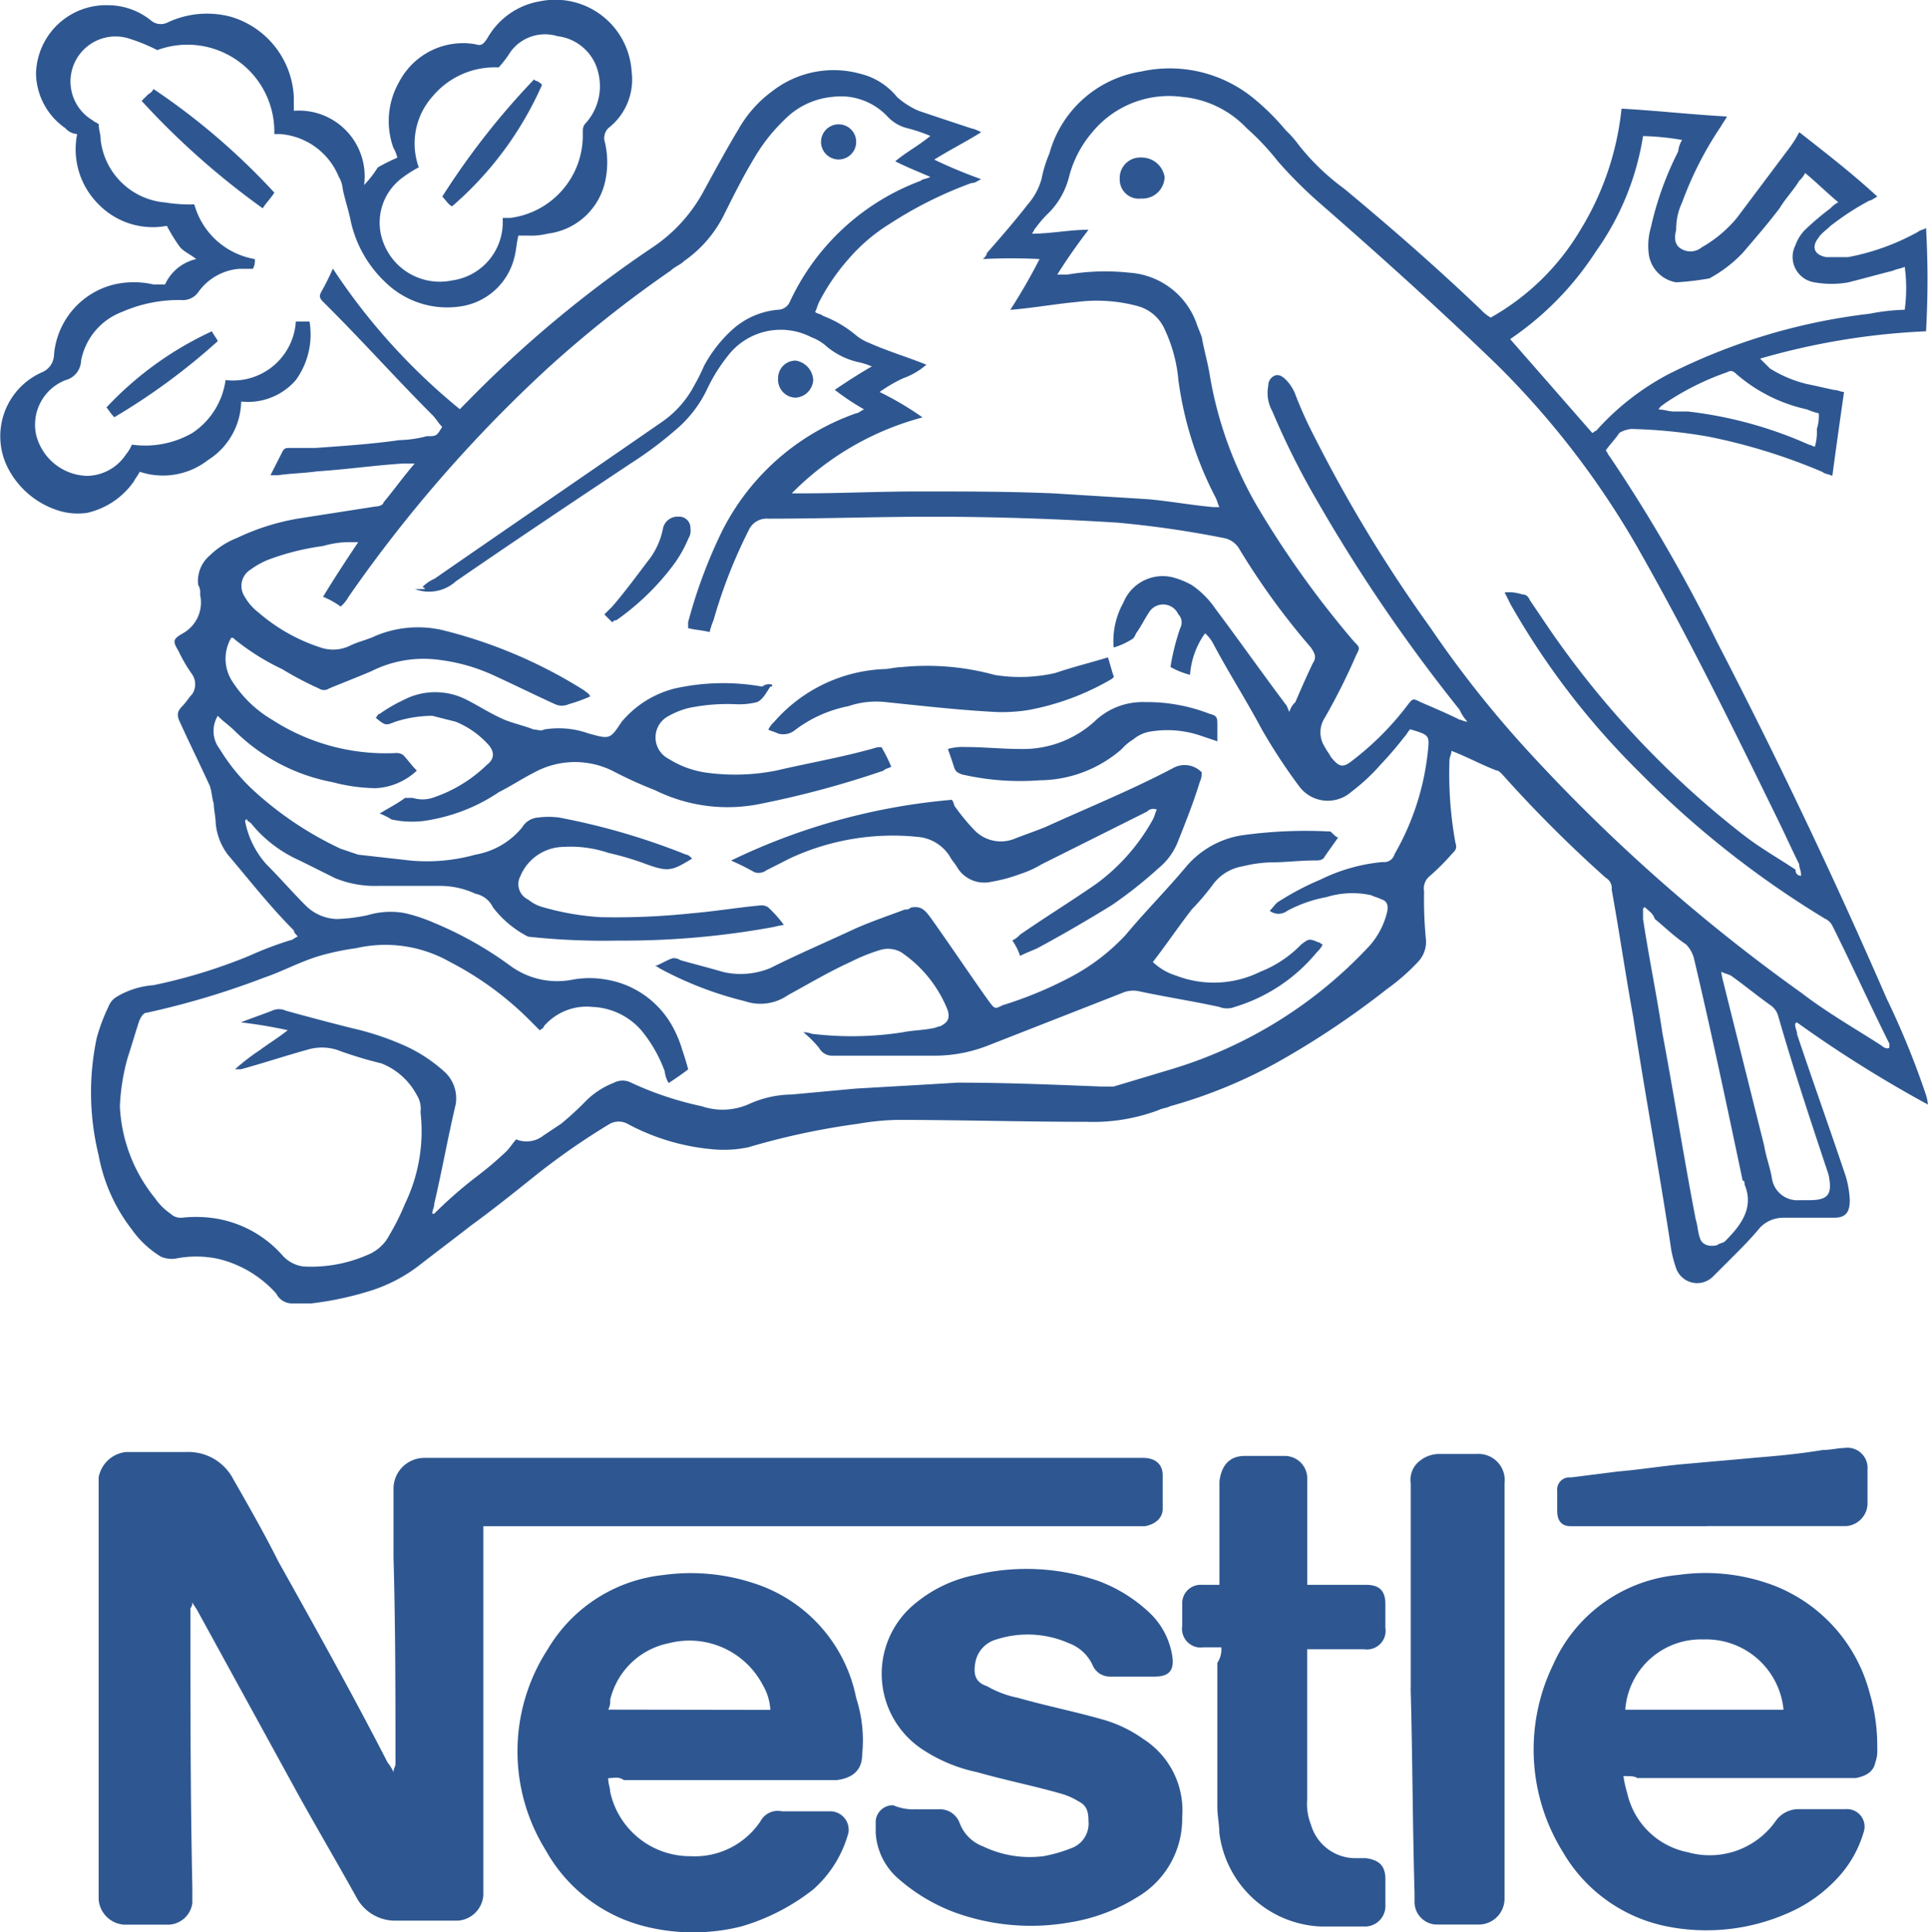 <svg id="logo-nestle" xmlns="http://www.w3.org/2000/svg" xmlns:xlink="http://www.w3.org/1999/xlink" width="64.962" height="65.104" viewBox="0 0 64.962 65.104">
  <defs>
    <clipPath id="clip-path">
      <rect id="Rectangle_6404" data-name="Rectangle 6404" width="64.962" height="65.104" fill="none"/>
    </clipPath>
  </defs>
  <g id="Group_18310" data-name="Group 18310" transform="translate(0 0)" clip-path="url(#clip-path)">
    <path id="Path_8712" data-name="Path 8712" d="M14.325,13.95c-.132-.132-.2-.264-.329-.4-1.185-1.183-2.3-2.433-3.486-3.618l-.2-.2c-.131-.132-.131-.2-.065-.329a8.561,8.561,0,0,0,.394-.789,20.99,20.99,0,0,0,4.277,4.736l.262-.264a39.655,39.655,0,0,1,6.25-5.2A5.3,5.3,0,0,0,23.14,5.989c.394-.723.789-1.447,1.183-2.1a4.038,4.038,0,0,1,1.118-1.25,3.364,3.364,0,0,1,2.96-.592,2.289,2.289,0,0,1,1.25.789,2.69,2.69,0,0,0,.724.461q.887.3,1.776.592a1.1,1.1,0,0,1,.329.132c-.526.329-1.053.592-1.579.921a16.19,16.19,0,0,0,1.579.658c-.132.065-.2.132-.329.132a13.543,13.543,0,0,0-2.763,1.382,5.966,5.966,0,0,0-1.38,1.183,7.052,7.052,0,0,0-.988,1.447c-.065.132-.065.2-.131.329.065.067.2.067.262.132a3.863,3.863,0,0,1,1.118.658,1.634,1.634,0,0,0,.461.264c.592.264,1.25.461,1.908.724a2.443,2.443,0,0,1-.789.459,5,5,0,0,0-.789.461,10.408,10.408,0,0,1,1.447.856A9.663,9.663,0,0,0,26.1,16.186h.33c1.315,0,2.63-.065,3.947-.065,1.512,0,3.026,0,4.538.065,1.053.066,2.171.132,3.224.2.723.067,1.447.2,2.171.264h.2c-.067-.132-.067-.2-.132-.329a12.021,12.021,0,0,1-1.25-3.947,5.05,5.05,0,0,0-.461-1.711,1.393,1.393,0,0,0-.921-.789A5.281,5.281,0,0,0,35.7,9.739c-.723.066-1.447.2-2.236.264a19.716,19.716,0,0,0,.986-1.711,18.583,18.583,0,0,0-1.908,0c.067-.065.132-.132.132-.2.461-.527.921-1.053,1.382-1.645a2.173,2.173,0,0,0,.461-.855,4.217,4.217,0,0,1,.264-.856,3.823,3.823,0,0,1,3.091-2.762A4.459,4.459,0,0,1,41.69,2.9,7.94,7.94,0,0,1,42.743,3.95a3.8,3.8,0,0,1,.461.527,7.917,7.917,0,0,0,1.513,1.447C46.3,7.239,47.808,8.556,49.322,10a1.452,1.452,0,0,0,.329.264,8.163,8.163,0,0,0,3.026-2.96,9.7,9.7,0,0,0,1.382-4.079c1.183.065,2.368.2,3.552.264-.065.131-.131.2-.2.329A11.808,11.808,0,0,0,56.1,6.385a2.1,2.1,0,0,0-.2.921c-.067.262-.067.526.2.658a.594.594,0,0,0,.658-.065,4.3,4.3,0,0,0,1.183-.988l1.777-2.368a3.7,3.7,0,0,0,.329-.526c.921.723,1.776,1.382,2.632,2.171-.132.065-.2.132-.264.132a8.931,8.931,0,0,0-1.315.855c-.132.132-.33.264-.4.394-.264.33-.132.592.264.659h.723a7.865,7.865,0,0,0,2.368-.856c.066-.065.2-.065.264-.132a31.04,31.04,0,0,1,0,3.486,23.706,23.706,0,0,0-5.592.921l.33.329a4.193,4.193,0,0,0,1.25.527c.329.065.591.132.92.2.132,0,.2.065.329.065-.131.921-.262,1.842-.394,2.829-.132-.065-.264-.065-.329-.131a19.677,19.677,0,0,0-3.815-1.185,16.966,16.966,0,0,0-2.632-.264.945.945,0,0,0-.4.132c-.131.2-.329.4-.459.592.065.065.065.132.131.2a53.254,53.254,0,0,1,3.618,6.25Q60.34,27.106,63,33.224a27.584,27.584,0,0,1,1.315,3.224,1.329,1.329,0,0,1,.065.329,41.937,41.937,0,0,1-4.407-2.763.064.064,0,0,0-.065.067c0,.131.065.2.065.329.527,1.579,1.119,3.223,1.645,4.8a3.338,3.338,0,0,1,.132.789c0,.4-.132.592-.527.592H59.517a1.092,1.092,0,0,0-.789.329c-.329.4-.658.724-1.052,1.118l-.527.526A.753.753,0,0,1,55.9,42.3a4.058,4.058,0,0,1-.2-.856c-.394-2.565-.855-5.065-1.25-7.63-.262-1.447-.461-2.829-.723-4.276a.4.4,0,0,0-.2-.4,43.529,43.529,0,0,1-3.488-3.486c-.065-.065-.131-.132-.2-.132-.526-.2-.986-.461-1.512-.658,0,.132-.066.2-.066.329a13.055,13.055,0,0,0,.2,2.763c.066.2,0,.262-.131.394a7.433,7.433,0,0,1-.724.724.543.543,0,0,0-.2.526,13.869,13.869,0,0,0,.065,1.645.985.985,0,0,1-.264.723,7.091,7.091,0,0,1-1.052.921,28.689,28.689,0,0,1-3.75,2.5,16.753,16.753,0,0,1-3.553,1.447c-.131.066-.262.066-.394.132a6.3,6.3,0,0,1-2.433.394c-2.106,0-4.277-.065-6.382-.065a8.814,8.814,0,0,0-1.315.132,24.448,24.448,0,0,0-3.685.789,3.991,3.991,0,0,1-1.25.065,7.4,7.4,0,0,1-2.829-.855.625.625,0,0,0-.591,0,23.412,23.412,0,0,0-2.632,1.842c-.658.526-1.315,1.052-2.039,1.579-.592.461-1.118.855-1.711,1.315a5.28,5.28,0,0,1-1.579.855,10.78,10.78,0,0,1-2.1.461H9.26a.587.587,0,0,1-.527-.329A3.806,3.806,0,0,0,6.76,41.973a3.557,3.557,0,0,0-1.447,0,.965.965,0,0,1-.461-.066,3.284,3.284,0,0,1-.988-.921,5.771,5.771,0,0,1-1.118-2.5,8.881,8.881,0,0,1-.065-3.947,6.122,6.122,0,0,1,.394-1.053.657.657,0,0,1,.264-.329,2.8,2.8,0,0,1,1.25-.4,18.152,18.152,0,0,0,3.223-.986,11.955,11.955,0,0,1,1.382-.526c.067,0,.132-.066.264-.132-.066-.066-.132-.132-.132-.2-.789-.789-1.513-1.711-2.236-2.566a2.068,2.068,0,0,1-.4-1.052c0-.2-.065-.461-.065-.659-.065-.2-.065-.394-.132-.591-.329-.724-.658-1.382-.986-2.106-.132-.262-.132-.394.065-.591.132-.132.2-.264.329-.4a.6.6,0,0,0,0-.658,4.946,4.946,0,0,1-.461-.789c-.2-.329-.2-.4.132-.592a1.191,1.191,0,0,0,.592-1.315.5.5,0,0,0-.065-.329,1.13,1.13,0,0,1,.394-.988,2.779,2.779,0,0,1,.921-.591,7.8,7.8,0,0,1,2.1-.658l2.566-.4c.131,0,.262-.065.262-.132.329-.394.658-.855,1.053-1.315h-.4c-.986.065-1.908.2-2.894.264-.461.065-.855.065-1.315.131H8.536l.4-.789c.065-.131.131-.131.262-.131h.856c.921-.066,1.908-.132,2.829-.264a3.894,3.894,0,0,0,.92-.132c.33,0,.33,0,.527-.329m-.658,5.394a1.37,1.37,0,0,1,.394-.264c2.565-1.776,5.065-3.486,7.632-5.262a3.433,3.433,0,0,0,1.118-1.25,6.274,6.274,0,0,0,.329-.658,4.577,4.577,0,0,1,.986-1.25A2.63,2.63,0,0,1,25.64,10a.443.443,0,0,0,.394-.264,7.891,7.891,0,0,1,4.407-4.079c.065-.065.2-.065.329-.132-.461-.2-.789-.329-1.183-.526.394-.329.789-.526,1.183-.855a5.421,5.421,0,0,0-.789-.264,1.358,1.358,0,0,1-.658-.394,2.16,2.16,0,0,0-1.842-.659,2.6,2.6,0,0,0-1.644.789,5.861,5.861,0,0,0-.986,1.25c-.4.658-.724,1.316-1.053,1.974a4.143,4.143,0,0,1-1.315,1.512c-.132.132-.33.2-.461.33a39.54,39.54,0,0,0-4.145,3.288,46.577,46.577,0,0,0-6.709,7.7A1.166,1.166,0,0,1,10.9,20a2.661,2.661,0,0,0-.592-.329c.4-.658.789-1.25,1.185-1.841h-.4a3.336,3.336,0,0,0-.789.131,8.434,8.434,0,0,0-1.841.461,2.711,2.711,0,0,0-.592.329.647.647,0,0,0-.2.921,1.756,1.756,0,0,0,.461.527,6.024,6.024,0,0,0,2.1,1.183,1.293,1.293,0,0,0,.986-.065c.264-.132.592-.2.856-.329a3.694,3.694,0,0,1,2.236-.2,16.26,16.26,0,0,1,4.8,2.039c.066.067.132.067.2.2a5.079,5.079,0,0,1-.724.262.551.551,0,0,1-.461,0c-.724-.329-1.382-.658-2.1-.986a6.206,6.206,0,0,0-1.974-.526,3.89,3.89,0,0,0-2.1.394c-.461.2-.986.4-1.447.592a.3.3,0,0,1-.33,0,11.5,11.5,0,0,1-1.249-.658,7.858,7.858,0,0,1-1.579-.988c-.066-.065-.066-.065-.132-.065a1.4,1.4,0,0,0,.065,1.513A4,4,0,0,0,8.6,23.818a7.042,7.042,0,0,0,4.145,1.118.4.4,0,0,1,.262.065c.132.132.264.329.461.526a2.191,2.191,0,0,1-1.38.592,5.868,5.868,0,0,1-1.448-.2,6.362,6.362,0,0,1-3.288-1.711c-.2-.2-.4-.329-.592-.526A.991.991,0,0,0,6.826,24.8a6.577,6.577,0,0,0,1.053,1.315A11.635,11.635,0,0,0,10.9,28.159l.592.2,1.776.2a6.086,6.086,0,0,0,2.171-.2,2.609,2.609,0,0,0,1.579-.921.672.672,0,0,1,.526-.329,2.678,2.678,0,0,1,.724,0,22.989,22.989,0,0,1,4.276,1.25c.065,0,.132.067.2.132-.658.4-.789.461-1.512.2a10.077,10.077,0,0,0-1.316-.394,3.979,3.979,0,0,0-1.512-.2,1.6,1.6,0,0,0-1.448.986.573.573,0,0,0,.264.789,1.331,1.331,0,0,0,.526.264,8.96,8.96,0,0,0,1.909.329,24.489,24.489,0,0,0,3.091-.132c.789-.067,1.579-.2,2.3-.264a.39.39,0,0,1,.262.066,4.214,4.214,0,0,1,.527.591,2.788,2.788,0,0,0-.329.067,27.976,27.976,0,0,1-5.263.461,23.764,23.764,0,0,1-3.026-.132,3.507,3.507,0,0,1-1.183-.986.835.835,0,0,0-.592-.461,2.842,2.842,0,0,0-1.25-.264H12.154a3.526,3.526,0,0,1-1.447-.264l-1.185-.591A4.408,4.408,0,0,1,7.879,27.3c-.066-.066-.132-.066-.132-.132a.064.064,0,0,0-.065.065A3.01,3.01,0,0,0,8.4,28.684c.461.461.856.921,1.316,1.382a1.548,1.548,0,0,0,1.052.461,5.7,5.7,0,0,0,1.053-.132,2.674,2.674,0,0,1,1.25-.065,5.723,5.723,0,0,1,.986.329,12.277,12.277,0,0,1,2.565,1.447,2.667,2.667,0,0,0,2.106.461,3.211,3.211,0,0,1,1.118,0,3.129,3.129,0,0,1,2.236,1.579,3.98,3.98,0,0,1,.329.789c.067.2.132.4.2.658-.262.2-.461.329-.658.461a.946.946,0,0,1-.132-.394,4.711,4.711,0,0,0-.789-1.382,2.309,2.309,0,0,0-1.644-.789,1.9,1.9,0,0,0-1.645.658c0,.065-.065.065-.131.132l-.4-.4a10.774,10.774,0,0,0-2.632-1.908,4.4,4.4,0,0,0-3.158-.461,8.562,8.562,0,0,0-1.25.264c-.658.2-1.249.526-1.841.724a27.317,27.317,0,0,1-3.947,1.183c-.132,0-.2.132-.264.264-.132.394-.264.855-.394,1.25a7.126,7.126,0,0,0-.264,1.644,5.291,5.291,0,0,0,1.183,3.092,2.019,2.019,0,0,0,.527.526.482.482,0,0,0,.394.132,4.333,4.333,0,0,1,.921,0,3.817,3.817,0,0,1,2.435,1.25,1.135,1.135,0,0,0,.723.394,4.723,4.723,0,0,0,2.171-.394,1.408,1.408,0,0,0,.724-.658,7.915,7.915,0,0,0,.526-1.053,5.622,5.622,0,0,0,.526-3.092.88.88,0,0,0-.132-.591,2.318,2.318,0,0,0-1.183-1.053,13.448,13.448,0,0,1-1.513-.461,1.683,1.683,0,0,0-.986,0c-.724.2-1.513.461-2.236.658h-.2a7.391,7.391,0,0,1,.855-.658c.264-.2.592-.394.921-.658a15.974,15.974,0,0,0-1.579-.264c.329-.132.723-.262,1.052-.394a.551.551,0,0,1,.461,0c.724.2,1.448.394,2.238.591a9.484,9.484,0,0,1,1.776.592,5.11,5.11,0,0,1,1.382.921,1.218,1.218,0,0,1,.329,1.053c-.264,1.118-.461,2.236-.724,3.355,0,.132-.065.2-.065.329h.065a14.444,14.444,0,0,1,1.513-1.315,11.806,11.806,0,0,0,.921-.789c.131-.132.2-.264.329-.4a.919.919,0,0,0,.92-.132q.3-.2.592-.394a10.21,10.21,0,0,0,.856-.789,2.739,2.739,0,0,1,.921-.592.628.628,0,0,1,.591,0,11.143,11.143,0,0,0,2.368.789,2.187,2.187,0,0,0,1.579-.065,3.571,3.571,0,0,1,1.447-.329l2.171-.2c1.118-.065,2.3-.131,3.421-.2,1.644,0,3.223.067,4.868.132h.394l1.974-.592a15,15,0,0,0,6.644-4.144,2.645,2.645,0,0,0,.592-1.118c.065-.264,0-.4-.2-.461-.132-.066-.2-.066-.33-.132a2.963,2.963,0,0,0-1.512.065,4.506,4.506,0,0,0-1.316.461.489.489,0,0,1-.591,0c.132-.131.2-.262.329-.329a9.158,9.158,0,0,1,1.382-.723,5.916,5.916,0,0,1,2.1-.592.359.359,0,0,0,.394-.264,8.736,8.736,0,0,0,1.119-3.42c.065-.592.065-.592-.592-.789-.067.065-.132.2-.2.262a11.806,11.806,0,0,1-.789.921,6.609,6.609,0,0,1-.988.921,1.2,1.2,0,0,1-1.776-.2,19.2,19.2,0,0,1-1.25-1.908c-.526-.988-1.118-1.908-1.644-2.9a1.166,1.166,0,0,0-.264-.329A2.742,2.742,0,0,0,39.52,22.3a2.728,2.728,0,0,1-.659-.264,7.719,7.719,0,0,1,.33-1.315.391.391,0,0,0-.067-.461.559.559,0,0,0-.986-.065c-.132.2-.264.459-.4.658-.065.065-.065.2-.2.262a2.3,2.3,0,0,1-.592.264,2.66,2.66,0,0,1,.329-1.513,1.427,1.427,0,0,1,1.645-.855,2.72,2.72,0,0,1,.658.264,2.987,2.987,0,0,1,.789.789c.789,1.052,1.579,2.171,2.368,3.223.065.066.065.132.132.264a.7.7,0,0,1,.2-.329c.2-.461.4-.921.592-1.316.132-.2.065-.329-.067-.526a24.39,24.39,0,0,1-2.433-3.355A.762.762,0,0,0,40.7,17.7a34.153,34.153,0,0,0-3.618-.527c-2.1-.131-4.21-.2-6.249-.2-1.842,0-3.685.066-5.527.066a.659.659,0,0,0-.658.394,17.014,17.014,0,0,0-1.183,3.026,2.579,2.579,0,0,0-.132.4c-.264-.066-.461-.066-.724-.132v-.2A16.864,16.864,0,0,1,23.732,17.5a8.024,8.024,0,0,1,4.539-4.012c.067,0,.132-.065.264-.132a8.473,8.473,0,0,1-.986-.658c.394-.264.789-.526,1.25-.789a2.666,2.666,0,0,0-.4-.132,2.526,2.526,0,0,1-1.183-.592,1.658,1.658,0,0,0-.461-.262,2.245,2.245,0,0,0-2.829.658,5.623,5.623,0,0,0-.658,1.053,4.1,4.1,0,0,1-1.119,1.447A12.831,12.831,0,0,1,20.64,15.2c-1.974,1.315-3.947,2.632-5.854,3.947a1.346,1.346,0,0,1-1.382.264c.394,0,.394,0,.264-.066M60.11,29.08h0c0-.2-.065-.264-.065-.4-.264-.526-.527-1.118-.789-1.644-1.447-2.96-2.9-5.921-4.539-8.815a28.754,28.754,0,0,0-4.868-6.38c-1.908-1.842-3.88-3.618-5.92-5.4A15.012,15.012,0,0,1,42.48,5a8.531,8.531,0,0,0-1.052-1.118,3.413,3.413,0,0,0-2.171-1.053,3.344,3.344,0,0,0-3.026,1.185,3.723,3.723,0,0,0-.789,1.512,2.635,2.635,0,0,1-.658,1.185,3.706,3.706,0,0,0-.461.526c-.067.067-.067.132-.132.2.658,0,1.25-.132,1.908-.132-.4.526-.724.986-1.053,1.512h.329a7.6,7.6,0,0,1,2.106-.065A2.586,2.586,0,0,1,39.717,10.4c.065.2.132.329.2.527.067.394.2.855.264,1.25a13.091,13.091,0,0,0,1.579,4.407,32.507,32.507,0,0,0,3.289,4.6c.2.2.2.2.065.461a20.83,20.83,0,0,1-1.053,2.1.9.9,0,0,0,0,.986c.066.132.132.2.2.329.262.33.394.4.723.132a9.766,9.766,0,0,0,1.842-1.841c.2-.264.2-.264.461-.132.461.2.921.394,1.315.592.067,0,.132.065.264.065a1.391,1.391,0,0,1-.264-.4,55.5,55.5,0,0,1-4.8-7.038,25.973,25.973,0,0,1-1.513-3.026,1.259,1.259,0,0,1-.132-.856.361.361,0,0,1,.2-.329c.131-.065.262,0,.394.132a1.425,1.425,0,0,1,.329.526,14.18,14.18,0,0,0,.658,1.447,48.508,48.508,0,0,0,3.882,6.382,36.661,36.661,0,0,0,3.158,4.012,58.9,58.9,0,0,0,9.341,8.289c.856.658,1.777,1.183,2.7,1.776.067.066.2.132.264.066v-.132c-.658-1.316-1.25-2.632-1.908-3.947a.514.514,0,0,0-.264-.264,32.285,32.285,0,0,1-6.249-4.933,25.925,25.925,0,0,1-4.342-5.657l-.2-.4a1.45,1.45,0,0,1,.592.066c.131,0,.2.065.262.2l.4.592a31.051,31.051,0,0,0,6.776,7.3c.591.461,1.183.789,1.776,1.185a.174.174,0,0,0,.2.2M56.1,4.28a8.83,8.83,0,0,0-1.316-.132A9.149,9.149,0,0,1,53.2,8.029a10.325,10.325,0,0,1-2.894,2.96l2.763,3.158c.065,0,.065-.065.131-.065a8.7,8.7,0,0,1,2.435-1.908,20.219,20.219,0,0,1,6.776-2.039A7.164,7.164,0,0,1,63.6,10a5.266,5.266,0,0,0,0-1.447c-.131.065-.262.065-.394.132-.526.131-.986.262-1.513.394a3.217,3.217,0,0,1-1.118,0,.866.866,0,0,1-.658-1.25,1.425,1.425,0,0,1,.329-.526,9.748,9.748,0,0,1,.856-.724.892.892,0,0,1,.262-.2c-.394-.329-.723-.658-1.118-.986a.91.91,0,0,1-.2.262c-.2.329-.461.592-.658.921-.4.527-.856,1.053-1.25,1.513a4.6,4.6,0,0,1-1.118.855,9.689,9.689,0,0,1-1.118.132,1.117,1.117,0,0,1-.921-.921,2.187,2.187,0,0,1,.065-.921,10.773,10.773,0,0,1,.921-2.565A.918.918,0,0,1,56.1,4.28m-1.25,25.853a.065.065,0,0,0-.066.065v.329c.2,1.315.461,2.565.659,3.882.394,2.1.723,4.209,1.118,6.249.065.2.065.4.132.592.065.264.329.329.591.264.066-.066.2-.066.264-.132.526-.526.986-1.118.658-1.908,0-.067,0-.132-.065-.132-.527-2.5-1.053-5-1.645-7.5a1.056,1.056,0,0,0-.262-.459c-.4-.264-.724-.592-1.053-.856-.065-.2-.2-.264-.329-.394m2.565,2.17a2.787,2.787,0,0,0,.067.329q.689,2.763,1.38,5.526c.066.4.2.724.264,1.119a.867.867,0,0,0,.921.723h.329c.658,0,.789-.2.658-.855-.592-1.777-1.183-3.553-1.711-5.394a.663.663,0,0,0-.262-.33c-.461-.329-.856-.658-1.316-.986-.132-.065-.2-.065-.329-.132M60.7,13.489a2.557,2.557,0,0,1-.394-.132,5.389,5.389,0,0,1-2.369-1.183c-.131-.132-.2-.132-.329-.066a9.024,9.024,0,0,0-2.1,1.053c-.065.065-.132.065-.2.2.2,0,.329.067.526.067h.461a13.836,13.836,0,0,1,4.079,1.118c.065,0,.132.065.2.065a1.8,1.8,0,0,0,.066-.592,1.457,1.457,0,0,0,.065-.526" transform="translate(0.577 0.436)" fill="#2e5791"/>
    <path id="Path_8713" data-name="Path 8713" d="M5.791,44.987v.4c0,3.026,0,5.985.065,9.012v.526a.84.84,0,0,1-.789.724H3.555a.921.921,0,0,1-.856-.856V40.58a1.048,1.048,0,0,1,.921-.855H5.659a1.7,1.7,0,0,1,1.579.92c.527.921,1.053,1.842,1.513,2.763,1.25,2.236,2.5,4.473,3.683,6.776a1.38,1.38,0,0,1,.2.329c0-.132.066-.2.066-.264,0-2.3,0-4.67-.066-6.973v-2.3a1.039,1.039,0,0,1,1.053-1.053H37.894c.394,0,.658.2.658.592v1.118c0,.329-.264.526-.592.591h-22.3V54.657a.921.921,0,0,1-.856.856H12.632a1.475,1.475,0,0,1-1.25-.789c-.658-1.185-1.315-2.3-1.973-3.486L6.055,45.119c-.067-.132-.132-.2-.2-.329a.287.287,0,0,1-.065.2" transform="translate(0.625 9.196)" fill="#2e5791"/>
    <path id="Path_8714" data-name="Path 8714" d="M17.216,49.944c0,.2.066.329.066.461a2.752,2.752,0,0,0,2.7,2.17,2.66,2.66,0,0,0,2.368-1.183.66.66,0,0,1,.724-.329h1.644a.622.622,0,0,1,.592.723,3.907,3.907,0,0,1-1.185,1.908,7.117,7.117,0,0,1-2.433,1.25,6.671,6.671,0,0,1-3.224,0,5.3,5.3,0,0,1-3.355-2.565,6.312,6.312,0,0,1,.065-6.776,5.147,5.147,0,0,1,3.882-2.5,6.787,6.787,0,0,1,3.026.264,5.1,5.1,0,0,1,3.486,3.88,4.613,4.613,0,0,1,.2,1.909c0,.526-.329.789-.856.855h-7.17c-.2-.132-.329-.065-.527-.065m5.46-2.3a1.859,1.859,0,0,0-.264-.855A2.787,2.787,0,0,0,19.255,45.4a2.543,2.543,0,0,0-1.973,1.908.587.587,0,0,1-.066.329Z" transform="translate(3.277 9.963)" fill="#2e5791"/>
    <path id="Path_8715" data-name="Path 8715" d="M44.987,49.877a4.021,4.021,0,0,0,.132.592,2.608,2.608,0,0,0,2.039,1.973,2.718,2.718,0,0,0,2.959-1.052.939.939,0,0,1,.789-.4h1.579a.59.59,0,0,1,.592.789,3.843,3.843,0,0,1-.921,1.579,4.922,4.922,0,0,1-1.315.988,6.81,6.81,0,0,1-4.407.591,5.239,5.239,0,0,1-3.486-2.5,6.542,6.542,0,0,1-.329-6.315A5.116,5.116,0,0,1,46.828,43.1a6.519,6.519,0,0,1,3.158.329,5.326,5.326,0,0,1,3.289,3.618,6.33,6.33,0,0,1,.264,1.908,1.128,1.128,0,0,1-.065.461c-.066.329-.329.461-.659.527H45.448c-.067-.067-.264-.067-.461-.067m5.394-2.236a2.619,2.619,0,0,0-2.7-2.368,2.554,2.554,0,0,0-2.632,2.368Z" transform="translate(9.713 9.963)" fill="#2e5791"/>
    <path id="Path_8716" data-name="Path 8716" d="M25.341,51.022h.724a.711.711,0,0,1,.723.461,1.339,1.339,0,0,0,.789.789,3.636,3.636,0,0,0,2.039.329,4.8,4.8,0,0,0,.921-.264.878.878,0,0,0,.592-.921c0-.329-.067-.526-.329-.658a2.328,2.328,0,0,0-.592-.262c-.921-.264-1.908-.461-2.829-.724a5.3,5.3,0,0,1-1.776-.724,3.052,3.052,0,0,1-.264-5,4.539,4.539,0,0,1,1.974-.921,7.424,7.424,0,0,1,4.144.2,5.078,5.078,0,0,1,1.776,1.118,2.542,2.542,0,0,1,.724,1.447c.065.461-.132.659-.592.659H31.853a.631.631,0,0,1-.591-.4,1.42,1.42,0,0,0-.789-.723,3.435,3.435,0,0,0-2.435-.132.987.987,0,0,0-.723.789c-.066.394,0,.658.394.789a3.434,3.434,0,0,0,1.053.394c.921.264,1.908.461,2.829.724a4.408,4.408,0,0,1,1.38.658,2.856,2.856,0,0,1,1.316,2.632,3.062,3.062,0,0,1-1.514,2.7,6.124,6.124,0,0,1-2.3.855,7.524,7.524,0,0,1-3.816-.329,6.094,6.094,0,0,1-1.973-1.183,2.207,2.207,0,0,1-.724-1.513v-.4a.576.576,0,0,1,.592-.526,1.666,1.666,0,0,0,.789.132" transform="translate(5.546 9.936)" fill="#2e5791"/>
    <path id="Path_8717" data-name="Path 8717" d="M5.561,9.583a1.529,1.529,0,0,1,1.052-.855c-.262-.2-.459-.264-.591-.461a5.937,5.937,0,0,1-.4-.658,2.549,2.549,0,0,1-2.3-.725A2.609,2.609,0,0,1,2.6,4.517a.574.574,0,0,1-.4-.2,2.279,2.279,0,0,1-.986-1.841A2.359,2.359,0,0,1,3.654.176,2.308,2.308,0,0,1,5.1.7a.51.51,0,0,0,.526.067A3.116,3.116,0,0,1,7.8.571a2.963,2.963,0,0,1,2.1,2.7v.462a2.214,2.214,0,0,1,2.368,2.5,3.579,3.579,0,0,0,.461-.592,6.408,6.408,0,0,1,.658-.328,1.141,1.141,0,0,0-.131-.33,2.659,2.659,0,0,1,.2-2.235A2.427,2.427,0,0,1,16.02,1.491c.2.065.264,0,.4-.2A2.512,2.512,0,0,1,18.191.044a2.577,2.577,0,0,1,3.091,2.368,2.071,2.071,0,0,1-.789,1.908.485.485,0,0,0-.131.394,2.971,2.971,0,0,1,0,1.513,2.263,2.263,0,0,1-1.908,1.645,2.262,2.262,0,0,1-.659.065h-.329c-.065.264-.065.461-.132.724a2.191,2.191,0,0,1-1.709,1.644,2.981,2.981,0,0,1-2.632-.788A4.008,4.008,0,0,1,11.81,7.412c-.065-.33-.2-.724-.262-1.052a.95.95,0,0,0-.132-.4A2.319,2.319,0,0,0,9.442,4.517h-.2A2.928,2.928,0,0,0,5.3,1.688a6.223,6.223,0,0,0-.986-.4A1.518,1.518,0,0,0,3.127,4.057c.067.065.132.065.2.133,0,.2.065.328.065.525A2.389,2.389,0,0,0,5.561,6.821a5.109,5.109,0,0,0,.986.064A2.561,2.561,0,0,0,8.587,8.729a.593.593,0,0,1-.065.328H8.061a1.873,1.873,0,0,0-1.382.789.642.642,0,0,1-.592.262,4.792,4.792,0,0,0-1.973.4,2.193,2.193,0,0,0-1.382,1.645.705.705,0,0,1-.527.656,1.608,1.608,0,0,0-.986,1.844,1.819,1.819,0,0,0,1.711,1.38,1.6,1.6,0,0,0,1.315-.723,1.432,1.432,0,0,0,.2-.33,3.184,3.184,0,0,0,2.039-.394A2.557,2.557,0,0,0,7.6,12.805a2.122,2.122,0,0,0,2.368-1.972h.461a2.623,2.623,0,0,1-.461,1.972,2.134,2.134,0,0,1-1.842.724A2.382,2.382,0,0,1,7.008,15.5a2.463,2.463,0,0,1-2.3.394c-.065.131-.132.2-.2.328A2.623,2.623,0,0,1,2.93,17.28a2.208,2.208,0,0,1-.921-.066A2.888,2.888,0,0,1,.233,15.7a2.355,2.355,0,0,1,1.183-3.158.655.655,0,0,0,.4-.528A2.664,2.664,0,0,1,3.851,9.583a2.945,2.945,0,0,1,1.315,0h.4m8.551-3.948a3.7,3.7,0,0,0-.526.329A1.876,1.876,0,0,0,12.928,8.2a2.027,2.027,0,0,0,2.3,1.249,1.976,1.976,0,0,0,1.711-1.908v-.2h.264a2.8,2.8,0,0,0,2.433-2.829c0-.2,0-.264.132-.4a1.858,1.858,0,0,0,.394-1.643,1.6,1.6,0,0,0-1.38-1.25,1.436,1.436,0,0,0-1.579.525,3.705,3.705,0,0,1-.4.528,2.734,2.734,0,0,0-2.236.985,2.378,2.378,0,0,0-.461,2.368" transform="translate(0 0)" fill="#2e5791"/>
    <path id="Path_8718" data-name="Path 8718" d="M33.661,46.279h-.592a.631.631,0,0,1-.723-.724v-.723A.621.621,0,0,1,33,44.174H33.6V40.688c.065-.527.329-.856.855-.856h1.315a.76.76,0,0,1,.789.789v3.553h1.974c.461,0,.658.2.658.658v.789a.63.63,0,0,1-.724.723H36.555V51.41a1.941,1.941,0,0,0,.132.855,1.558,1.558,0,0,0,1.447,1.118h.4c.461.065.658.264.658.724v.855a.691.691,0,0,1-.724.724H37.016a3.6,3.6,0,0,1-3.42-3.158c0-.264-.067-.592-.067-.856V46.8a.789.789,0,0,0,.132-.526" transform="translate(7.488 9.221)" fill="#2e5791"/>
    <path id="Path_8719" data-name="Path 8719" d="M38.6,47.673V40.765a.8.8,0,0,1,.2-.658,1.06,1.06,0,0,1,.724-.329h1.315a.882.882,0,0,1,.921.986V54.777a.871.871,0,0,1-.855.856H39.517a.761.761,0,0,1-.789-.791V54.58c-.067-2.3-.067-4.6-.132-6.907" transform="translate(8.934 9.208)" fill="#2e5791"/>
    <path id="Path_8720" data-name="Path 8720" d="M47.667,42.251h-4.6c-.329,0-.461-.2-.461-.526v-.659a.415.415,0,0,1,.461-.459l1.579-.2c.789-.065,1.579-.2,2.368-.262.723-.067,1.512-.132,2.236-.2.789-.065,1.513-.131,2.3-.262.262,0,.526-.067.723-.067a.678.678,0,0,1,.789.724v1.183a.777.777,0,0,1-.723.724H47.667" transform="translate(9.862 9.17)" fill="#2e5791"/>
    <path id="Path_8721" data-name="Path 8721" d="M8.348,5.926c-.132.2-.264.329-.394.526A26.25,26.25,0,0,1,3.875,2.834l.2-.2c.065-.065.132-.065.2-.2A22.864,22.864,0,0,1,8.348,5.926" transform="translate(0.897 0.565)" fill="#2e5791"/>
    <path id="Path_8722" data-name="Path 8722" d="M3.177,11.958c-.132-.132-.2-.264-.264-.329A11.4,11.4,0,0,1,6.466,9.064c.065.131.132.2.2.329a21.634,21.634,0,0,1-3.486,2.565" transform="translate(0.674 2.098)" fill="#2e5791"/>
    <path id="Path_8723" data-name="Path 8723" d="M40.947,22.941c-.132.2-.329.461-.461.658-.065.132-.2.132-.329.132-.526,0-.986.065-1.514.065a4.467,4.467,0,0,0-.92.132,1.565,1.565,0,0,0-.988.592,8.253,8.253,0,0,1-.723.855c-.461.592-.856,1.185-1.316,1.777a1.947,1.947,0,0,0,.789.461,3.53,3.53,0,0,0,2.829-.132,3.911,3.911,0,0,0,1.382-.921c.264-.2.264-.2.592-.065.065,0,.065.065.132.065a.919.919,0,0,1-.2.264,5.715,5.715,0,0,1-2.762,1.841.712.712,0,0,1-.526,0c-.921-.2-1.777-.329-2.7-.526a.933.933,0,0,0-.591.065L29.106,29.98a4.946,4.946,0,0,1-1.711.329H23.909a.5.5,0,0,1-.461-.264,3.994,3.994,0,0,0-.526-.526c.2,0,.262.065.394.065a11.143,11.143,0,0,0,2.96-.065c.329-.066.658-.066.986-.132.067,0,.2-.067.264-.067.264-.131.329-.262.264-.526a4.251,4.251,0,0,0-1.579-1.973.908.908,0,0,0-.724-.067,6.108,6.108,0,0,0-.986.4c-.724.329-1.382.723-2.106,1.118a1.619,1.619,0,0,1-1.447.2,12.013,12.013,0,0,1-2.894-1.118.233.233,0,0,0-.132-.065c.2-.067.394-.2.592-.264a.4.4,0,0,1,.262.065c.461.132.988.264,1.448.4a2.615,2.615,0,0,0,1.579-.132c.92-.461,1.841-.855,2.829-1.315.591-.264,1.183-.461,1.709-.659a.245.245,0,0,0,.2-.065c.329-.065.461.065.658.329.658.921,1.315,1.908,1.973,2.829.2.264.2.264.461.132a13.278,13.278,0,0,0,2.236-.921,6.954,6.954,0,0,0,1.909-1.447c.658-.789,1.38-1.513,2.038-2.3a3.1,3.1,0,0,1,1.842-1.052,15.473,15.473,0,0,1,3.026-.132c.132.132.2.2.264.2" transform="translate(4.149 5.259)" fill="#2e5791"/>
    <path id="Path_8724" data-name="Path 8724" d="M23.638,18.741c0,.065,0,.065-.065.065-.132.2-.264.461-.461.527a2.49,2.49,0,0,1-.724.065,6.4,6.4,0,0,0-1.579.132,2.72,2.72,0,0,0-.658.264.811.811,0,0,0,0,1.447,3.222,3.222,0,0,0,1.25.461,7.151,7.151,0,0,0,2.368-.066c1.118-.262,2.3-.461,3.421-.789h.131a5.961,5.961,0,0,1,.329.659c-.131.065-.2.065-.262.131a32.167,32.167,0,0,1-4.144,1.118,5.5,5.5,0,0,1-3.553-.459,14.2,14.2,0,0,1-1.447-.659,2.86,2.86,0,0,0-2.632.066c-.394.2-.789.461-1.183.658a5.994,5.994,0,0,1-2.238.921,3.261,3.261,0,0,1-1.38,0,2.137,2.137,0,0,0-.4-.2c.329-.2.592-.33.856-.527h.262a1.1,1.1,0,0,0,.658,0,4.779,4.779,0,0,0,1.842-1.118c.264-.2.264-.461,0-.723a3,3,0,0,0-1.053-.724l-.789-.2a4.13,4.13,0,0,0-1.25.2c-.329.132-.329.132-.658-.132.066-.065.066-.132.132-.132a4.946,4.946,0,0,1,.789-.461,2.309,2.309,0,0,1,2.171,0c.394.2.789.461,1.25.659.329.131.658.2.986.329.132,0,.264.065.329,0a2.992,2.992,0,0,1,1.513.131c.723.2.723.2,1.118-.394a3.422,3.422,0,0,1,1.776-1.118,7.493,7.493,0,0,1,2.96-.066.346.346,0,0,1,.329-.065" transform="translate(2.381 4.327)" fill="#2e5791"/>
    <path id="Path_8725" data-name="Path 8725" d="M29.742,27.366a1.948,1.948,0,0,0-.264-.526.9.9,0,0,0,.264-.2c.855-.591,1.711-1.118,2.565-1.709a6.705,6.705,0,0,0,1.908-2.171c.067-.132.067-.2.132-.329a.289.289,0,0,0-.329.065l-3.552,1.776a3.491,3.491,0,0,1-.724.329,5.42,5.42,0,0,1-.986.264,1.064,1.064,0,0,1-1.118-.461c-.066-.132-.2-.262-.264-.394a1.409,1.409,0,0,0-1.053-.658,8.218,8.218,0,0,0-4.341.723l-.789.4a.439.439,0,0,1-.4.065,8.407,8.407,0,0,0-.789-.394A21.207,21.207,0,0,1,27.439,22.1c.067.065.067.2.132.262a6.911,6.911,0,0,0,.658.789,1.236,1.236,0,0,0,1.316.264c.329-.132.723-.264,1.052-.4,1.448-.658,2.9-1.249,4.277-1.973a.8.8,0,0,1,.986.132.71.71,0,0,1-.067.329c-.2.658-.461,1.315-.723,1.973a2.18,2.18,0,0,1-.658.921,14.605,14.605,0,0,1-1.579,1.25c-.856.526-1.645.986-2.5,1.447-.132.066-.329.132-.592.264" transform="translate(4.631 4.847)" fill="#2e5791"/>
    <path id="Path_8726" data-name="Path 8726" d="M21.021,20.418a.918.918,0,0,1,.2-.264A5.2,5.2,0,0,1,24.9,18.379c.2,0,.394-.065.591-.065a8.592,8.592,0,0,1,3.158.262,5.317,5.317,0,0,0,2.039-.065c.592-.2,1.118-.329,1.777-.526.065.2.131.459.2.658l-.067.065a8.632,8.632,0,0,1-2.829,1.053,5.694,5.694,0,0,1-1.052.065c-1.25-.065-2.435-.2-3.685-.329a2.913,2.913,0,0,0-1.315.132,4.348,4.348,0,0,0-1.776.789.632.632,0,0,1-.592.132c-.132-.067-.2-.067-.329-.132" transform="translate(4.866 4.164)" fill="#2e5791"/>
    <path id="Path_8727" data-name="Path 8727" d="M35.014,20.528l-.592-.2a3.485,3.485,0,0,0-1.644-.132,1.182,1.182,0,0,0-.592.264,1.7,1.7,0,0,0-.394.329,4.247,4.247,0,0,1-2.763,1.052,8.722,8.722,0,0,1-2.632-.2c-.132-.065-.2-.065-.262-.264s-.132-.394-.2-.591a1.808,1.808,0,0,1,.592-.066c.592,0,1.25.066,1.842.066a3.581,3.581,0,0,0,2.5-.921,2.328,2.328,0,0,1,1.711-.658,5.78,5.78,0,0,1,2.17.394c.264.066.264.132.264.4v.526" transform="translate(6.004 4.448)" fill="#2e5791"/>
    <path id="Path_8728" data-name="Path 8728" d="M16.8,17.691l-.264-.264.264-.262c.4-.461.789-.988,1.185-1.513a2.521,2.521,0,0,0,.526-1.118.5.5,0,0,1,.526-.4.38.38,0,0,1,.4.4.487.487,0,0,1-.066.329,4.227,4.227,0,0,1-.526.921,8.493,8.493,0,0,1-1.908,1.842c-.066,0-.066,0-.132.065" transform="translate(3.827 3.273)" fill="#2e5791"/>
    <path id="Path_8729" data-name="Path 8729" d="M22.473,10.523a.636.636,0,0,1-.592.592.608.608,0,0,1-.592-.658.589.589,0,0,1,.592-.592.7.7,0,0,1,.592.658" transform="translate(4.928 2.284)" fill="#2e5791"/>
    <path id="Path_8730" data-name="Path 8730" d="M23.648,3.993a.592.592,0,1,1-.592-.592.59.59,0,0,1,.592.592" transform="translate(5.2 0.788)" fill="#2e5791"/>
    <path id="Path_8731" data-name="Path 8731" d="M30.636,5.033a.691.691,0,0,1,.724-.724.783.783,0,0,1,.789.659.746.746,0,0,1-.789.723.643.643,0,0,1-.724-.658" transform="translate(7.092 0.998)" fill="#2e5791"/>
    <path id="Path_8732" data-name="Path 8732" d="M12.43,6.449c-.132-.065-.2-.2-.329-.329a25.477,25.477,0,0,1,3.092-3.947.2.2,0,0,0,.131.065c.066.067.132.067.132.132A11.559,11.559,0,0,1,12.43,6.449" transform="translate(2.801 0.503)" fill="#2e5791"/>
  </g>
</svg>
